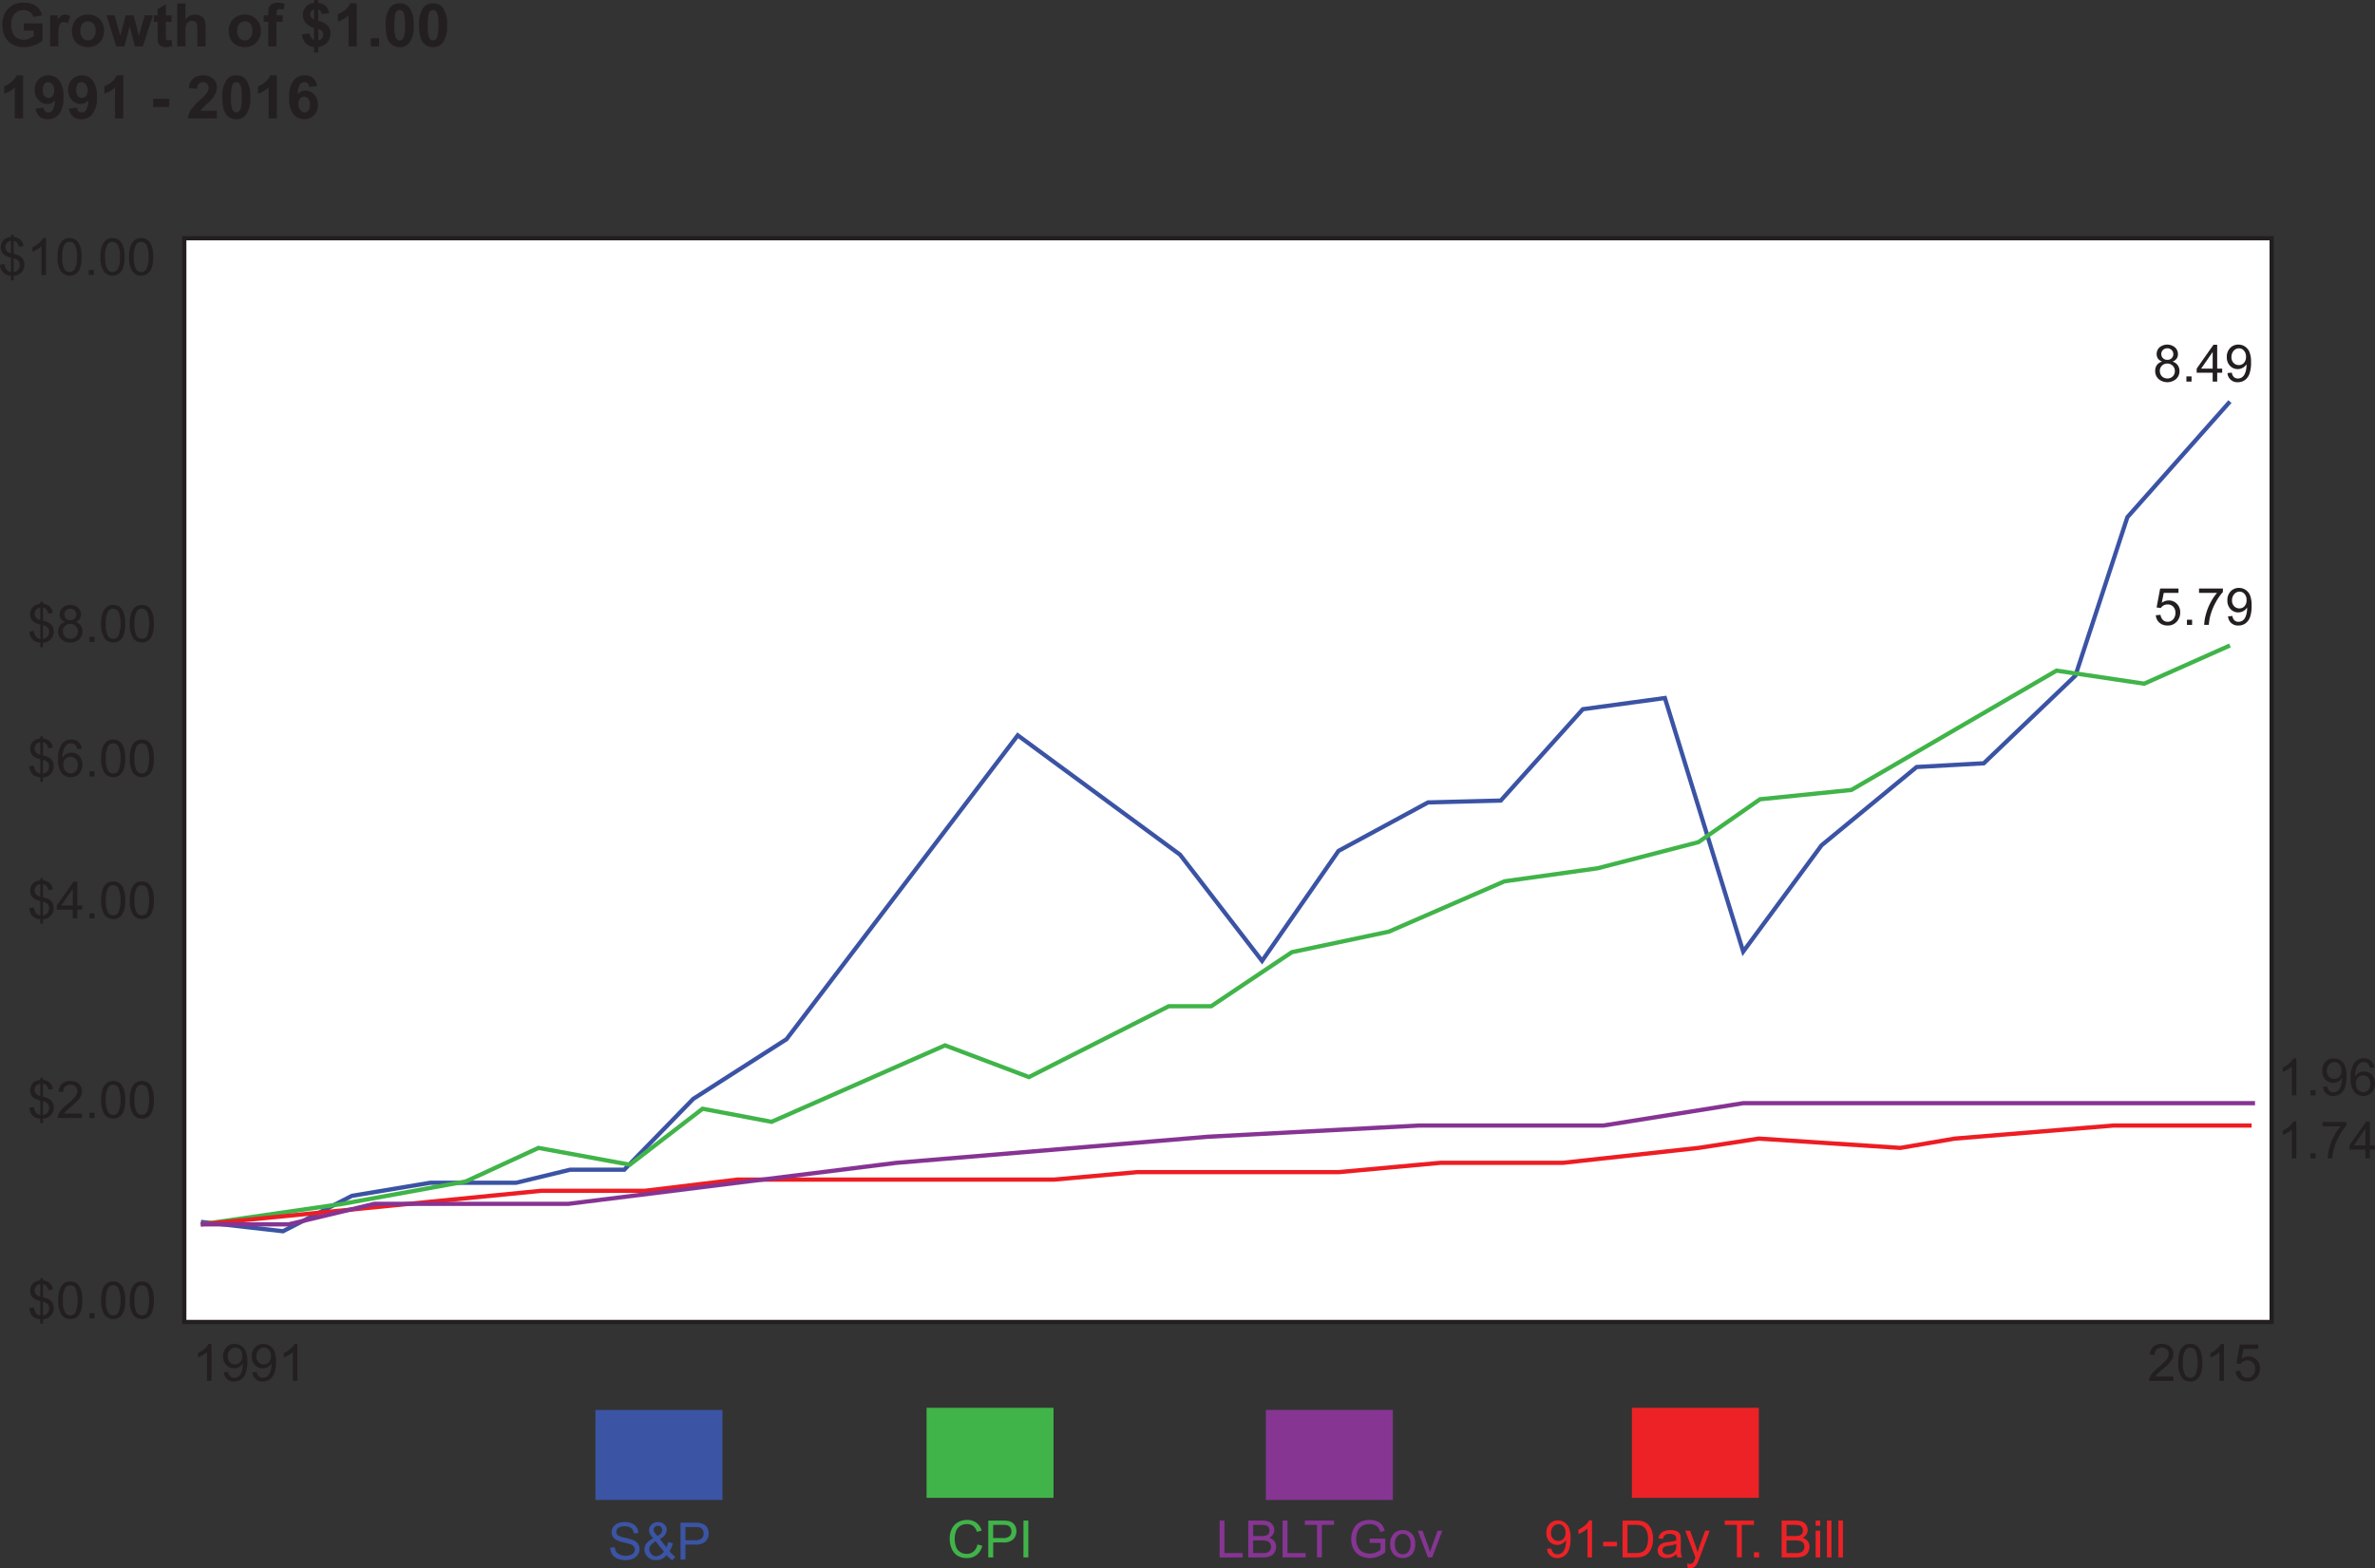 <svg id="Layer_1" data-name="Layer 1" xmlns="http://www.w3.org/2000/svg" viewBox="0 0 559.542 369.578"><rect x="0" y="0" width="559.542" height="369.578" fill="#333333" stroke="none"/><defs><style>.cls-1{fill:#fff;stroke:#231f20;}.cls-1,.cls-2,.cls-3,.cls-4,.cls-5{stroke-miterlimit:10;}.cls-2,.cls-3,.cls-4,.cls-5{fill:none;}.cls-2{stroke:#3b53a4;}.cls-3{stroke:#40b449;}.cls-4{stroke:#ed1d24;}.cls-5{stroke:#863493;}.cls-6{fill:#231f20;}.cls-7{fill:#3b54a4;}.cls-8{fill:#ec2227;}.cls-9{fill:#863593;}.cls-10{fill:#40b449;}</style></defs><title>Expected_Return_Asset_Classes</title><rect class="cls-1" x="43.412" y="56.14" width="491.788" height="255.405"/><polyline class="cls-2" points="47.334 287.962 66.666 290.159 82.923 281.811 101.376 278.735 121.588 278.735 134.329 275.66 147.071 275.66 163.328 258.964 185.297 244.904 239.779 173.286 278.004 201.406 297.336 226.45 315.351 200.527 336.441 189.103 353.576 188.664 372.908 167.135 392.241 164.499 410.694 224.253 429.148 199.209 451.556 180.755 467.373 179.877 488.96 159.226 501.205 121.88 525.371 94.638"/><polyline class="cls-3" points="47.334 288.537 80.726 283.703 109.725 278.431 126.86 270.522 148.389 274.477 165.525 261.295 181.782 264.371 222.643 246.357 242.415 253.826 275.368 237.13 285.35 237.13 304.366 224.388 327.214 219.555 354.455 207.692 376.423 204.616 400.149 198.465 414.649 188.36 436.178 186.163 484.509 158.043 505.159 161.119 525.371 152.112"/><polyline class="cls-4" points="47.334 288.537 127.512 280.628 151.935 280.628 173.695 277.992 197.674 277.992 248.298 277.992 267.837 276.234 299.809 276.234 315.352 276.234 339.331 274.037 368.196 274.037 400.168 270.522 414.378 268.325 447.683 270.522 460.561 268.325 497.863 265.25 530.478 265.25"/><polyline class="cls-5" points="47.334 288.537 67.984 288.537 88.195 283.703 133.89 283.703 211.219 274.037 284.595 267.886 334.244 265.25 377.741 265.25 410.694 259.977 473.085 259.977 531.278 259.977"/><path class="cls-6" d="M57.094,332.957H56.027v-6.793a5.5,5.5,0,0,1-1.01.734,7.1,7.1,0,0,1-1.122.551v-1.03a6.448,6.448,0,0,0,1.563-1.019,4.024,4.024,0,0,0,.948-1.161h0.687v8.718Z" transform="translate(-7.262 -7.537)"/><path class="cls-6" d="M59.983,330.949l1.025-.095a1.777,1.777,0,0,0,.5,1.048,1.363,1.363,0,0,0,.941.326A1.631,1.631,0,0,0,63.309,332a1.842,1.842,0,0,0,.607-0.6,3.519,3.519,0,0,0,.4-1.016,5.359,5.359,0,0,0,.16-1.3q0-.072-0.006-0.214a2.434,2.434,0,0,1-.874.826,2.368,2.368,0,0,1-1.2.317,2.425,2.425,0,0,1-1.824-.782,2.859,2.859,0,0,1-.746-2.061,2.929,2.929,0,0,1,.779-2.126,2.6,2.6,0,0,1,1.952-.806,2.785,2.785,0,0,1,1.548.456,2.848,2.848,0,0,1,1.066,1.3,6.405,6.405,0,0,1,.364,2.443,7.915,7.915,0,0,1-.361,2.65,3.106,3.106,0,0,1-1.075,1.5,2.78,2.78,0,0,1-1.673.516A2.295,2.295,0,0,1,59.983,330.949Zm4.365-3.832a2.089,2.089,0,0,0-.489-1.457,1.532,1.532,0,0,0-1.176-.539,1.625,1.625,0,0,0-1.238.581,2.151,2.151,0,0,0-.527,1.5,1.858,1.858,0,0,0,.5,1.348,1.648,1.648,0,0,0,1.235.519,1.579,1.579,0,0,0,1.217-.519A2.042,2.042,0,0,0,64.349,327.117Z" transform="translate(-7.262 -7.537)"/><path class="cls-6" d="M66.729,330.949l1.025-.095a1.777,1.777,0,0,0,.5,1.048,1.363,1.363,0,0,0,.941.326A1.631,1.631,0,0,0,70.055,332a1.842,1.842,0,0,0,.607-0.6,3.519,3.519,0,0,0,.4-1.016,5.359,5.359,0,0,0,.16-1.3q0-.072-0.006-0.214a2.434,2.434,0,0,1-.874.826,2.368,2.368,0,0,1-1.2.317,2.425,2.425,0,0,1-1.824-.782,2.859,2.859,0,0,1-.746-2.061,2.929,2.929,0,0,1,.779-2.126,2.6,2.6,0,0,1,1.952-.806,2.785,2.785,0,0,1,1.548.456,2.848,2.848,0,0,1,1.066,1.3,6.405,6.405,0,0,1,.364,2.443,7.915,7.915,0,0,1-.361,2.65,3.106,3.106,0,0,1-1.075,1.5,2.78,2.78,0,0,1-1.673.516A2.295,2.295,0,0,1,66.729,330.949Zm4.365-3.832a2.089,2.089,0,0,0-.489-1.457,1.532,1.532,0,0,0-1.176-.539,1.625,1.625,0,0,0-1.238.581,2.151,2.151,0,0,0-.527,1.5,1.858,1.858,0,0,0,.5,1.348,1.648,1.648,0,0,0,1.235.519,1.579,1.579,0,0,0,1.217-.519A2.042,2.042,0,0,0,71.094,327.117Z" transform="translate(-7.262 -7.537)"/><path class="cls-6" d="M77.33,332.957H76.264v-6.793a5.5,5.5,0,0,1-1.01.734,7.1,7.1,0,0,1-1.122.551v-1.03A6.448,6.448,0,0,0,75.7,325.4a4.024,4.024,0,0,0,.948-1.161H77.33v8.718Z" transform="translate(-7.262 -7.537)"/><path class="cls-6" d="M519.311,331.932v1.024h-5.739a1.887,1.887,0,0,1,.124-0.74,3.919,3.919,0,0,1,.7-1.155,11.048,11.048,0,0,1,1.395-1.314,11.749,11.749,0,0,0,1.913-1.839,2.2,2.2,0,0,0,.5-1.282,1.426,1.426,0,0,0-.453-1.069,1.637,1.637,0,0,0-1.182-.436,1.665,1.665,0,0,0-1.232.463,1.748,1.748,0,0,0-.468,1.278l-1.1-.112a2.7,2.7,0,0,1,.847-1.868,2.89,2.89,0,0,1,1.973-.643,2.754,2.754,0,0,1,1.979.692,2.277,2.277,0,0,1,.729,1.718,2.594,2.594,0,0,1-.214,1.024,3.951,3.951,0,0,1-.708,1.061,17.168,17.168,0,0,1-1.643,1.528q-0.959.8-1.232,1.093a3.489,3.489,0,0,0-.45.577h4.259Z" transform="translate(-7.262 -7.537)"/><path class="cls-6" d="M520.454,328.674a7.953,7.953,0,0,1,.317-2.479,3.086,3.086,0,0,1,.941-1.448,2.411,2.411,0,0,1,1.572-.509,2.569,2.569,0,0,1,1.227.281,2.336,2.336,0,0,1,.87.812,4.325,4.325,0,0,1,.539,1.291,8.546,8.546,0,0,1,.2,2.052,7.979,7.979,0,0,1-.313,2.467,3.086,3.086,0,0,1-.938,1.451,2.409,2.409,0,0,1-1.579.513,2.383,2.383,0,0,1-1.972-.9A5.724,5.724,0,0,1,520.454,328.674Zm1.1,0a5.437,5.437,0,0,0,.5,2.846,1.429,1.429,0,0,0,2.47,0,8.348,8.348,0,0,0,0-5.691,1.486,1.486,0,0,0-1.247-.705,1.369,1.369,0,0,0-1.173.622A5.508,5.508,0,0,0,521.55,328.674Z" transform="translate(-7.262 -7.537)"/><path class="cls-6" d="M531.216,332.956H530.15v-6.793a5.535,5.535,0,0,1-1.01.734,7.108,7.108,0,0,1-1.123.551v-1.03a6.42,6.42,0,0,0,1.563-1.019,4.018,4.018,0,0,0,.948-1.161h0.687v8.718Z" transform="translate(-7.262 -7.537)"/><path class="cls-6" d="M533.946,330.682l1.12-.095a2.01,2.01,0,0,0,.577,1.229,1.567,1.567,0,0,0,1.093.411,1.7,1.7,0,0,0,1.3-.58,2.187,2.187,0,0,0,.533-1.54,1.977,1.977,0,0,0-.513-1.439,1.784,1.784,0,0,0-1.341-.527,1.855,1.855,0,0,0-.93.234,1.812,1.812,0,0,0-.652.607l-1-.131,0.841-4.459h4.317v1.019H535.83l-0.468,2.333A2.827,2.827,0,0,1,537,327.2a2.6,2.6,0,0,1,1.919.788,2.755,2.755,0,0,1,.781,2.025,3.161,3.161,0,0,1-.687,2.037,2.752,2.752,0,0,1-2.28,1.055,2.807,2.807,0,0,1-1.934-.664A2.586,2.586,0,0,1,533.946,330.682Z" transform="translate(-7.262 -7.537)"/><path class="cls-6" d="M16.76,319.5v-1.066a3.936,3.936,0,0,1-1.3-.358,2.264,2.264,0,0,1-.865-0.832,2.973,2.973,0,0,1-.424-1.4l1.072-.2a2.706,2.706,0,0,0,.438,1.262,1.555,1.555,0,0,0,1.078.634v-3.394a4.471,4.471,0,0,1-1.344-.509,1.967,1.967,0,0,1-.785-0.788,2.509,2.509,0,0,1,.53-2.985,2.806,2.806,0,0,1,1.6-.58v-0.51h0.628v0.51a2.638,2.638,0,0,1,1.475.545,2.421,2.421,0,0,1,.841,1.593l-1.1.166a1.822,1.822,0,0,0-.394-0.962,1.453,1.453,0,0,0-.82-0.441v3.073a8.506,8.506,0,0,1,1.066.314,2.616,2.616,0,0,1,.812.533,2.143,2.143,0,0,1,.482.746,2.542,2.542,0,0,1,.169.936,2.56,2.56,0,0,1-2.529,2.642V319.5H16.76Zm0-9.334a1.575,1.575,0,0,0-.98.5,1.481,1.481,0,0,0-.054,1.866,2.11,2.11,0,0,0,1.034.586v-2.949Zm0.628,7.367a1.575,1.575,0,0,0,1.027-.539,1.668,1.668,0,0,0,.406-1.143,1.43,1.43,0,0,0-.287-0.933,2.479,2.479,0,0,0-1.146-.631v3.245Z" transform="translate(-7.262 -7.537)"/><path class="cls-6" d="M20.988,313.966a7.94,7.94,0,0,1,.317-2.479,3.082,3.082,0,0,1,.941-1.448,2.412,2.412,0,0,1,1.573-.509,2.567,2.567,0,0,1,1.226.281,2.345,2.345,0,0,1,.871.812,4.363,4.363,0,0,1,.539,1.291,8.567,8.567,0,0,1,.2,2.052,7.977,7.977,0,0,1-.314,2.467,3.087,3.087,0,0,1-.939,1.451,2.641,2.641,0,0,1-3.55-.388A5.721,5.721,0,0,1,20.988,313.966Zm1.1,0a5.439,5.439,0,0,0,.5,2.846,1.429,1.429,0,0,0,2.47,0,8.34,8.34,0,0,0,0-5.691,1.487,1.487,0,0,0-1.247-.705,1.367,1.367,0,0,0-1.173.622A5.508,5.508,0,0,0,22.084,313.966Z" transform="translate(-7.262 -7.537)"/><path class="cls-6" d="M28.332,318.248v-1.214h1.214v1.214H28.332Z" transform="translate(-7.262 -7.537)"/><path class="cls-6" d="M31.1,313.966a7.94,7.94,0,0,1,.317-2.479,3.082,3.082,0,0,1,.941-1.448,2.412,2.412,0,0,1,1.573-.509,2.567,2.567,0,0,1,1.226.281,2.345,2.345,0,0,1,.871.812,4.363,4.363,0,0,1,.539,1.291,8.567,8.567,0,0,1,.2,2.052,7.977,7.977,0,0,1-.314,2.467,3.087,3.087,0,0,1-.939,1.451,2.641,2.641,0,0,1-3.55-.388A5.721,5.721,0,0,1,31.1,313.966Zm1.1,0a5.439,5.439,0,0,0,.5,2.846,1.429,1.429,0,0,0,2.47,0,8.34,8.34,0,0,0,0-5.691,1.487,1.487,0,0,0-1.247-.705,1.367,1.367,0,0,0-1.173.622A5.508,5.508,0,0,0,32.2,313.966Z" transform="translate(-7.262 -7.537)"/><path class="cls-6" d="M37.849,313.966a7.94,7.94,0,0,1,.317-2.479,3.082,3.082,0,0,1,.941-1.448,2.412,2.412,0,0,1,1.573-.509,2.567,2.567,0,0,1,1.226.281,2.345,2.345,0,0,1,.871.812,4.363,4.363,0,0,1,.539,1.291,8.567,8.567,0,0,1,.2,2.052,7.977,7.977,0,0,1-.314,2.467,3.087,3.087,0,0,1-.939,1.451,2.641,2.641,0,0,1-3.55-.388A5.721,5.721,0,0,1,37.849,313.966Zm1.1,0a5.439,5.439,0,0,0,.5,2.846,1.429,1.429,0,0,0,2.47,0,8.34,8.34,0,0,0,0-5.691,1.487,1.487,0,0,0-1.247-.705,1.367,1.367,0,0,0-1.173.622A5.508,5.508,0,0,0,38.945,313.966Z" transform="translate(-7.262 -7.537)"/><path class="cls-6" d="M16.76,272.254v-1.066a3.936,3.936,0,0,1-1.3-.358A2.264,2.264,0,0,1,14.6,270a2.973,2.973,0,0,1-.424-1.4l1.072-.2a2.706,2.706,0,0,0,.438,1.262,1.555,1.555,0,0,0,1.078.634v-3.394a4.471,4.471,0,0,1-1.344-.509,1.967,1.967,0,0,1-.785-0.788,2.509,2.509,0,0,1,.53-2.985,2.806,2.806,0,0,1,1.6-.58v-0.51h0.628v0.51a2.638,2.638,0,0,1,1.475.545,2.421,2.421,0,0,1,.841,1.593l-1.1.166a1.822,1.822,0,0,0-.394-0.962,1.453,1.453,0,0,0-.82-0.441V266a8.506,8.506,0,0,1,1.066.314,2.616,2.616,0,0,1,.812.533,2.143,2.143,0,0,1,.482.746,2.542,2.542,0,0,1,.169.936,2.56,2.56,0,0,1-2.529,2.642v1.078H16.76Zm0-9.334a1.575,1.575,0,0,0-.98.5,1.481,1.481,0,0,0-.054,1.866,2.11,2.11,0,0,0,1.034.586V262.92Zm0.628,7.367a1.575,1.575,0,0,0,1.027-.539,1.668,1.668,0,0,0,.406-1.143,1.43,1.43,0,0,0-.287-0.933,2.479,2.479,0,0,0-1.146-.631v3.245Z" transform="translate(-7.262 -7.537)"/><path class="cls-6" d="M26.591,269.979V271H20.852a1.888,1.888,0,0,1,.125-0.74,3.917,3.917,0,0,1,.7-1.155,10.956,10.956,0,0,1,1.4-1.314,11.8,11.8,0,0,0,1.913-1.839,2.2,2.2,0,0,0,.5-1.282,1.424,1.424,0,0,0-.453-1.069,1.635,1.635,0,0,0-1.182-.436,1.662,1.662,0,0,0-1.231.463,1.746,1.746,0,0,0-.468,1.278l-1.1-.112a2.7,2.7,0,0,1,.847-1.868,2.887,2.887,0,0,1,1.972-.643,2.751,2.751,0,0,1,1.978.692,2.275,2.275,0,0,1,.729,1.718,2.594,2.594,0,0,1-.213,1.024,3.972,3.972,0,0,1-.708,1.061,17.207,17.207,0,0,1-1.644,1.528q-0.959.8-1.232,1.093a3.515,3.515,0,0,0-.45.577h4.258Z" transform="translate(-7.262 -7.537)"/><path class="cls-6" d="M28.332,271V269.79h1.214V271H28.332Z" transform="translate(-7.262 -7.537)"/><path class="cls-6" d="M31.1,266.722a7.94,7.94,0,0,1,.317-2.479,3.082,3.082,0,0,1,.941-1.448,2.412,2.412,0,0,1,1.573-.509,2.567,2.567,0,0,1,1.226.281,2.345,2.345,0,0,1,.871.812,4.363,4.363,0,0,1,.539,1.291,8.567,8.567,0,0,1,.2,2.052,7.977,7.977,0,0,1-.314,2.467,3.087,3.087,0,0,1-.939,1.451,2.641,2.641,0,0,1-3.55-.388A5.721,5.721,0,0,1,31.1,266.722Zm1.1,0a5.439,5.439,0,0,0,.5,2.846,1.429,1.429,0,0,0,2.47,0,8.34,8.34,0,0,0,0-5.691,1.487,1.487,0,0,0-1.247-.705,1.367,1.367,0,0,0-1.173.622A5.508,5.508,0,0,0,32.2,266.722Z" transform="translate(-7.262 -7.537)"/><path class="cls-6" d="M37.849,266.722a7.94,7.94,0,0,1,.317-2.479,3.082,3.082,0,0,1,.941-1.448,2.412,2.412,0,0,1,1.573-.509,2.567,2.567,0,0,1,1.226.281,2.345,2.345,0,0,1,.871.812,4.363,4.363,0,0,1,.539,1.291,8.567,8.567,0,0,1,.2,2.052,7.977,7.977,0,0,1-.314,2.467,3.087,3.087,0,0,1-.939,1.451,2.641,2.641,0,0,1-3.55-.388A5.721,5.721,0,0,1,37.849,266.722Zm1.1,0a5.439,5.439,0,0,0,.5,2.846,1.429,1.429,0,0,0,2.47,0,8.34,8.34,0,0,0,0-5.691,1.487,1.487,0,0,0-1.247-.705,1.367,1.367,0,0,0-1.173.622A5.508,5.508,0,0,0,38.945,266.722Z" transform="translate(-7.262 -7.537)"/><path class="cls-6" d="M16.76,225.236V224.17a3.936,3.936,0,0,1-1.3-.358,2.264,2.264,0,0,1-.865-0.832,2.973,2.973,0,0,1-.424-1.4l1.072-.2a2.706,2.706,0,0,0,.438,1.262,1.555,1.555,0,0,0,1.078.634v-3.394a4.471,4.471,0,0,1-1.344-.509,1.967,1.967,0,0,1-.785-0.788,2.509,2.509,0,0,1,.53-2.985,2.806,2.806,0,0,1,1.6-.58V214.5h0.628v0.51a2.638,2.638,0,0,1,1.475.545,2.421,2.421,0,0,1,.841,1.593l-1.1.166a1.822,1.822,0,0,0-.394-0.962,1.453,1.453,0,0,0-.82-0.441v3.073a8.506,8.506,0,0,1,1.066.314,2.616,2.616,0,0,1,.812.533,2.143,2.143,0,0,1,.482.746,2.542,2.542,0,0,1,.169.936,2.56,2.56,0,0,1-2.529,2.642v1.078H16.76Zm0-9.334a1.575,1.575,0,0,0-.98.5,1.481,1.481,0,0,0-.054,1.866,2.11,2.11,0,0,0,1.034.586V215.9Zm0.628,7.367a1.575,1.575,0,0,0,1.027-.539,1.668,1.668,0,0,0,.406-1.143,1.43,1.43,0,0,0-.287-0.933,2.479,2.479,0,0,0-1.146-.631v3.245Z" transform="translate(-7.262 -7.537)"/><path class="cls-6" d="M24.406,223.986v-2.079H20.639v-0.977L24.6,215.3h0.871v5.627h1.172v0.977H25.472v2.079H24.406Zm0-3.056v-3.915l-2.719,3.915h2.719Z" transform="translate(-7.262 -7.537)"/><path class="cls-6" d="M28.332,223.986v-1.214h1.214v1.214H28.332Z" transform="translate(-7.262 -7.537)"/><path class="cls-6" d="M31.1,219.7a7.94,7.94,0,0,1,.317-2.479,3.082,3.082,0,0,1,.941-1.448,2.412,2.412,0,0,1,1.573-.509,2.567,2.567,0,0,1,1.226.281,2.345,2.345,0,0,1,.871.812,4.363,4.363,0,0,1,.539,1.291,8.567,8.567,0,0,1,.2,2.052,7.977,7.977,0,0,1-.314,2.467,3.087,3.087,0,0,1-.939,1.451,2.641,2.641,0,0,1-3.55-.388A5.721,5.721,0,0,1,31.1,219.7Zm1.1,0a5.439,5.439,0,0,0,.5,2.846,1.429,1.429,0,0,0,2.47,0,8.34,8.34,0,0,0,0-5.691,1.487,1.487,0,0,0-1.247-.705,1.367,1.367,0,0,0-1.173.622A5.508,5.508,0,0,0,32.2,219.7Z" transform="translate(-7.262 -7.537)"/><path class="cls-6" d="M37.849,219.7a7.94,7.94,0,0,1,.317-2.479,3.082,3.082,0,0,1,.941-1.448,2.412,2.412,0,0,1,1.573-.509,2.567,2.567,0,0,1,1.226.281,2.345,2.345,0,0,1,.871.812,4.363,4.363,0,0,1,.539,1.291,8.567,8.567,0,0,1,.2,2.052,7.977,7.977,0,0,1-.314,2.467,3.087,3.087,0,0,1-.939,1.451,2.641,2.641,0,0,1-3.55-.388A5.721,5.721,0,0,1,37.849,219.7Zm1.1,0a5.439,5.439,0,0,0,.5,2.846,1.429,1.429,0,0,0,2.47,0,8.34,8.34,0,0,0,0-5.691,1.487,1.487,0,0,0-1.247-.705,1.367,1.367,0,0,0-1.173.622A5.508,5.508,0,0,0,38.945,219.7Z" transform="translate(-7.262 -7.537)"/><path class="cls-6" d="M16.76,191.8v-1.066a3.936,3.936,0,0,1-1.3-.358,2.264,2.264,0,0,1-.865-0.832,2.973,2.973,0,0,1-.424-1.4l1.072-.2a2.706,2.706,0,0,0,.438,1.262,1.555,1.555,0,0,0,1.078.634v-3.394a4.471,4.471,0,0,1-1.344-.509,1.967,1.967,0,0,1-.785-0.788,2.509,2.509,0,0,1,.53-2.985,2.806,2.806,0,0,1,1.6-.58v-0.51h0.628v0.51a2.638,2.638,0,0,1,1.475.545,2.421,2.421,0,0,1,.841,1.593l-1.1.166a1.822,1.822,0,0,0-.394-0.962,1.453,1.453,0,0,0-.82-0.441v3.073a8.506,8.506,0,0,1,1.066.314,2.616,2.616,0,0,1,.812.533,2.143,2.143,0,0,1,.482.746,2.542,2.542,0,0,1,.169.936,2.56,2.56,0,0,1-2.529,2.642V191.8H16.76Zm0-9.334a1.575,1.575,0,0,0-.98.5,1.481,1.481,0,0,0-.054,1.866,2.11,2.11,0,0,0,1.034.586v-2.949Zm0.628,7.367a1.575,1.575,0,0,0,1.027-.539,1.668,1.668,0,0,0,.406-1.143,1.43,1.43,0,0,0-.287-0.933,2.479,2.479,0,0,0-1.146-.631v3.245Z" transform="translate(-7.262 -7.537)"/><path class="cls-6" d="M26.52,183.989l-1.06.083a2.009,2.009,0,0,0-.4-0.912,1.412,1.412,0,0,0-1.066-.456,1.46,1.46,0,0,0-.895.285,2.424,2.424,0,0,0-.793,1.071,5.593,5.593,0,0,0-.3,2.008,2.469,2.469,0,0,1,.942-0.87,2.532,2.532,0,0,1,1.167-.284,2.416,2.416,0,0,1,1.815.784,2.817,2.817,0,0,1,.749,2.028,3.34,3.34,0,0,1-.353,1.52,2.57,2.57,0,0,1-.968,1.075,2.65,2.65,0,0,1-1.4.373,2.732,2.732,0,0,1-2.174-.98,4.949,4.949,0,0,1-.841-3.23,5.791,5.791,0,0,1,.93-3.66,2.672,2.672,0,0,1,2.186-1A2.325,2.325,0,0,1,26.52,183.989Zm-4.353,3.743a2.472,2.472,0,0,0,.234,1.055,1.745,1.745,0,0,0,.654.767,1.636,1.636,0,0,0,.882.264,1.5,1.5,0,0,0,1.161-.545,2.144,2.144,0,0,0,.485-1.48,2.008,2.008,0,0,0-.479-1.419,1.579,1.579,0,0,0-1.208-.518,1.646,1.646,0,0,0-1.226.518A1.868,1.868,0,0,0,22.167,187.732Z" transform="translate(-7.262 -7.537)"/><path class="cls-6" d="M28.332,190.546v-1.214h1.214v1.214H28.332Z" transform="translate(-7.262 -7.537)"/><path class="cls-6" d="M31.1,186.264a7.94,7.94,0,0,1,.317-2.479,3.082,3.082,0,0,1,.941-1.448,2.412,2.412,0,0,1,1.573-.509,2.567,2.567,0,0,1,1.226.281,2.345,2.345,0,0,1,.871.812,4.363,4.363,0,0,1,.539,1.291,8.567,8.567,0,0,1,.2,2.052,7.977,7.977,0,0,1-.314,2.467,3.087,3.087,0,0,1-.939,1.451,2.641,2.641,0,0,1-3.55-.388A5.721,5.721,0,0,1,31.1,186.264Zm1.1,0a5.439,5.439,0,0,0,.5,2.846,1.429,1.429,0,0,0,2.47,0,8.34,8.34,0,0,0,0-5.691,1.487,1.487,0,0,0-1.247-.705,1.367,1.367,0,0,0-1.173.622A5.508,5.508,0,0,0,32.2,186.264Z" transform="translate(-7.262 -7.537)"/><path class="cls-6" d="M37.849,186.264a7.94,7.94,0,0,1,.317-2.479,3.082,3.082,0,0,1,.941-1.448,2.412,2.412,0,0,1,1.573-.509,2.567,2.567,0,0,1,1.226.281,2.345,2.345,0,0,1,.871.812,4.363,4.363,0,0,1,.539,1.291,8.567,8.567,0,0,1,.2,2.052,7.977,7.977,0,0,1-.314,2.467,3.087,3.087,0,0,1-.939,1.451,2.641,2.641,0,0,1-3.55-.388A5.721,5.721,0,0,1,37.849,186.264Zm1.1,0a5.439,5.439,0,0,0,.5,2.846,1.429,1.429,0,0,0,2.47,0,8.34,8.34,0,0,0,0-5.691,1.487,1.487,0,0,0-1.247-.705,1.367,1.367,0,0,0-1.173.622A5.508,5.508,0,0,0,38.945,186.264Z" transform="translate(-7.262 -7.537)"/><path class="cls-6" d="M16.76,160.065V159a3.936,3.936,0,0,1-1.3-.358,2.264,2.264,0,0,1-.865-0.832,2.973,2.973,0,0,1-.424-1.4l1.072-.2a2.706,2.706,0,0,0,.438,1.262,1.555,1.555,0,0,0,1.078.634v-3.394a4.471,4.471,0,0,1-1.344-.509,1.967,1.967,0,0,1-.785-0.788,2.509,2.509,0,0,1,.53-2.985,2.806,2.806,0,0,1,1.6-.58v-0.51h0.628v0.51a2.638,2.638,0,0,1,1.475.545,2.421,2.421,0,0,1,.841,1.593l-1.1.166a1.822,1.822,0,0,0-.394-0.962,1.453,1.453,0,0,0-.82-0.441v3.073a8.506,8.506,0,0,1,1.066.314,2.616,2.616,0,0,1,.812.533,2.143,2.143,0,0,1,.482.746,2.542,2.542,0,0,1,.169.936,2.56,2.56,0,0,1-2.529,2.642v1.078H16.76Zm0-9.334a1.575,1.575,0,0,0-.98.5,1.481,1.481,0,0,0-.054,1.866,2.11,2.11,0,0,0,1.034.586v-2.949Zm0.628,7.367a1.575,1.575,0,0,0,1.027-.539,1.668,1.668,0,0,0,.406-1.143,1.43,1.43,0,0,0-.287-0.933,2.479,2.479,0,0,0-1.146-.631V158.1Z" transform="translate(-7.262 -7.537)"/><path class="cls-6" d="M22.629,154.107a2.011,2.011,0,0,1-.983-0.693,1.814,1.814,0,0,1-.32-1.078,2.107,2.107,0,0,1,.681-1.593,2.525,2.525,0,0,1,1.813-.646,2.542,2.542,0,0,1,1.83.66,2.139,2.139,0,0,1,.693,1.608,1.772,1.772,0,0,1-.317,1.051,2,2,0,0,1-.962.69,2.337,2.337,0,0,1,1.217.841,2.309,2.309,0,0,1,.417,1.386,2.492,2.492,0,0,1-.788,1.871,2.861,2.861,0,0,1-2.073.759,2.855,2.855,0,0,1-2.073-.762,2.528,2.528,0,0,1-.788-1.9,2.3,2.3,0,0,1,.429-1.419A2.147,2.147,0,0,1,22.629,154.107Zm-0.557,2.2a1.927,1.927,0,0,0,.216.882,1.522,1.522,0,0,0,.643.66,1.877,1.877,0,0,0,.918.234,1.722,1.722,0,0,0,1.262-.491,1.684,1.684,0,0,0,.5-1.25,1.712,1.712,0,0,0-.512-1.273,1.758,1.758,0,0,0-1.282-.5A1.694,1.694,0,0,0,22.072,156.311Zm0.343-4.01a1.353,1.353,0,0,0,.4,1.007,1.4,1.4,0,0,0,1.03.391,1.377,1.377,0,0,0,1.01-.388,1.282,1.282,0,0,0,.394-0.95,1.329,1.329,0,0,0-.406-0.986,1.381,1.381,0,0,0-1.01-.4,1.4,1.4,0,0,0-1.013.392A1.258,1.258,0,0,0,22.415,152.3Z" transform="translate(-7.262 -7.537)"/><path class="cls-6" d="M28.332,158.815V157.6h1.214v1.214H28.332Z" transform="translate(-7.262 -7.537)"/><path class="cls-6" d="M31.1,154.533a7.94,7.94,0,0,1,.317-2.479,3.082,3.082,0,0,1,.941-1.448,2.412,2.412,0,0,1,1.573-.509,2.567,2.567,0,0,1,1.226.281,2.345,2.345,0,0,1,.871.812,4.363,4.363,0,0,1,.539,1.291,8.567,8.567,0,0,1,.2,2.052A7.977,7.977,0,0,1,36.452,157a3.087,3.087,0,0,1-.939,1.451,2.641,2.641,0,0,1-3.55-.388A5.721,5.721,0,0,1,31.1,154.533Zm1.1,0a5.439,5.439,0,0,0,.5,2.846,1.429,1.429,0,0,0,2.47,0,8.34,8.34,0,0,0,0-5.691,1.487,1.487,0,0,0-1.247-.705,1.367,1.367,0,0,0-1.173.622A5.508,5.508,0,0,0,32.2,154.533Z" transform="translate(-7.262 -7.537)"/><path class="cls-6" d="M37.849,154.533a7.94,7.94,0,0,1,.317-2.479,3.082,3.082,0,0,1,.941-1.448,2.412,2.412,0,0,1,1.573-.509,2.567,2.567,0,0,1,1.226.281,2.345,2.345,0,0,1,.871.812,4.363,4.363,0,0,1,.539,1.291,8.567,8.567,0,0,1,.2,2.052A7.977,7.977,0,0,1,43.2,157a3.087,3.087,0,0,1-.939,1.451,2.641,2.641,0,0,1-3.55-.388A5.721,5.721,0,0,1,37.849,154.533Zm1.1,0a5.439,5.439,0,0,0,.5,2.846,1.429,1.429,0,0,0,2.47,0,8.34,8.34,0,0,0,0-5.691,1.487,1.487,0,0,0-1.247-.705,1.367,1.367,0,0,0-1.173.622A5.508,5.508,0,0,0,38.945,154.533Z" transform="translate(-7.262 -7.537)"/><path class="cls-6" d="M9.85,73.611V72.545a3.936,3.936,0,0,1-1.3-.358,2.264,2.264,0,0,1-.865-0.832,2.973,2.973,0,0,1-.424-1.4l1.072-.2a2.709,2.709,0,0,0,.438,1.262,1.556,1.556,0,0,0,1.078.633V68.251a4.447,4.447,0,0,1-1.344-.509,1.969,1.969,0,0,1-.785-0.788,2.509,2.509,0,0,1,.53-2.985,2.8,2.8,0,0,1,1.6-.581V62.879h0.628v0.509a2.63,2.63,0,0,1,1.475.545,2.423,2.423,0,0,1,.841,1.593l-1.1.166A1.824,1.824,0,0,0,11.3,64.73a1.455,1.455,0,0,0-.82-0.441v3.074a8.446,8.446,0,0,1,1.066.314,2.641,2.641,0,0,1,.812.533,2.145,2.145,0,0,1,.482.747,2.544,2.544,0,0,1,.169.936,2.56,2.56,0,0,1-2.529,2.642v1.078H9.85Zm0-9.333a1.58,1.58,0,0,0-.98.5,1.481,1.481,0,0,0-.054,1.866,2.1,2.1,0,0,0,1.034.586V64.277Zm0.628,7.367a1.581,1.581,0,0,0,1.027-.539,1.67,1.67,0,0,0,.406-1.143,1.432,1.432,0,0,0-.287-0.933,2.487,2.487,0,0,0-1.146-.631v3.246Z" transform="translate(-7.262 -7.537)"/><path class="cls-6" d="M18.094,72.361H17.028V65.568a5.524,5.524,0,0,1-1.01.734,7.189,7.189,0,0,1-1.122.551V65.823A6.434,6.434,0,0,0,16.459,64.8a4.016,4.016,0,0,0,.948-1.161h0.687v8.718Z" transform="translate(-7.262 -7.537)"/><path class="cls-6" d="M20.824,68.08a7.942,7.942,0,0,1,.317-2.479,3.08,3.08,0,0,1,.941-1.448,2.406,2.406,0,0,1,1.573-.509,2.567,2.567,0,0,1,1.226.281,2.345,2.345,0,0,1,.871.812,4.363,4.363,0,0,1,.539,1.291,8.572,8.572,0,0,1,.2,2.052,7.972,7.972,0,0,1-.314,2.466A3.085,3.085,0,0,1,25.233,72a2.643,2.643,0,0,1-3.55-.388A5.721,5.721,0,0,1,20.824,68.08Zm1.1,0a5.441,5.441,0,0,0,.5,2.846,1.43,1.43,0,0,0,2.47,0,5.448,5.448,0,0,0,.5-2.843,5.445,5.445,0,0,0-.5-2.849,1.486,1.486,0,0,0-1.247-.7,1.365,1.365,0,0,0-1.173.622A5.506,5.506,0,0,0,21.92,68.08Z" transform="translate(-7.262 -7.537)"/><path class="cls-6" d="M28.168,72.361V71.147h1.214v1.214H28.168Z" transform="translate(-7.262 -7.537)"/><path class="cls-6" d="M30.94,68.08a7.942,7.942,0,0,1,.317-2.479,3.08,3.08,0,0,1,.941-1.448,2.406,2.406,0,0,1,1.573-.509A2.567,2.567,0,0,1,35,63.925a2.345,2.345,0,0,1,.871.812,4.363,4.363,0,0,1,.539,1.291,8.572,8.572,0,0,1,.2,2.052,7.972,7.972,0,0,1-.314,2.466A3.085,3.085,0,0,1,35.349,72a2.643,2.643,0,0,1-3.55-.388A5.721,5.721,0,0,1,30.94,68.08Zm1.1,0a5.441,5.441,0,0,0,.5,2.846,1.43,1.43,0,0,0,2.47,0,5.448,5.448,0,0,0,.5-2.843,5.445,5.445,0,0,0-.5-2.849,1.486,1.486,0,0,0-1.247-.7,1.365,1.365,0,0,0-1.173.622A5.506,5.506,0,0,0,32.036,68.08Z" transform="translate(-7.262 -7.537)"/><path class="cls-6" d="M37.685,68.08A7.942,7.942,0,0,1,38,65.6a3.08,3.08,0,0,1,.941-1.448,2.406,2.406,0,0,1,1.573-.509,2.567,2.567,0,0,1,1.226.281,2.345,2.345,0,0,1,.871.812,4.363,4.363,0,0,1,.539,1.291,8.572,8.572,0,0,1,.2,2.052,7.972,7.972,0,0,1-.314,2.466A3.085,3.085,0,0,1,42.095,72a2.643,2.643,0,0,1-3.55-.388A5.721,5.721,0,0,1,37.685,68.08Zm1.1,0a5.441,5.441,0,0,0,.5,2.846,1.43,1.43,0,0,0,2.47,0,5.448,5.448,0,0,0,.5-2.843,5.445,5.445,0,0,0-.5-2.849,1.486,1.486,0,0,0-1.247-.7,1.365,1.365,0,0,0-1.173.622A5.506,5.506,0,0,0,38.781,68.08Z" transform="translate(-7.262 -7.537)"/><path class="cls-6" d="M548.27,280.521H547.2v-6.793a5.535,5.535,0,0,1-1.01.734,7.108,7.108,0,0,1-1.123.551v-1.03a6.42,6.42,0,0,0,1.563-1.019,4.018,4.018,0,0,0,.948-1.161h0.687v8.718Z" transform="translate(-7.262 -7.537)"/><path class="cls-6" d="M551.6,280.521v-1.214h1.214v1.214H551.6Z" transform="translate(-7.262 -7.537)"/><path class="cls-6" d="M554.442,272.976V271.95h5.621v0.83a11.849,11.849,0,0,0-1.644,2.345,14.283,14.283,0,0,0-1.259,3.009,11.229,11.229,0,0,0-.409,2.387h-1.095a10.626,10.626,0,0,1,.4-2.476,13.019,13.019,0,0,1,1.1-2.8,11.976,11.976,0,0,1,1.531-2.271h-4.253Z" transform="translate(-7.262 -7.537)"/><path class="cls-6" d="M564.535,280.521v-2.079h-3.767v-0.977l3.962-5.627h0.87v5.627h1.173v0.977H565.6v2.079h-1.065Zm0-3.056V273.55l-2.719,3.915h2.719Z" transform="translate(-7.262 -7.537)"/><path class="cls-6" d="M548.27,265.67H547.2v-6.793a5.535,5.535,0,0,1-1.01.734,7.108,7.108,0,0,1-1.123.551v-1.03a6.42,6.42,0,0,0,1.563-1.019,4.018,4.018,0,0,0,.948-1.161h0.687v8.718Z" transform="translate(-7.262 -7.537)"/><path class="cls-6" d="M551.6,265.67v-1.214h1.214v1.214H551.6Z" transform="translate(-7.262 -7.537)"/><path class="cls-6" d="M554.531,263.662l1.024-.095a1.777,1.777,0,0,0,.5,1.048,1.362,1.362,0,0,0,.941.326,1.633,1.633,0,0,0,.862-0.225,1.849,1.849,0,0,0,.606-0.6,3.547,3.547,0,0,0,.4-1.016,5.358,5.358,0,0,0,.159-1.3q0-.072-0.006-0.214a2.433,2.433,0,0,1-.873.826,2.369,2.369,0,0,1-1.2.317,2.424,2.424,0,0,1-1.824-.782,2.857,2.857,0,0,1-.747-2.061,2.927,2.927,0,0,1,.779-2.126,2.6,2.6,0,0,1,1.951-.806,2.787,2.787,0,0,1,1.549.456,2.851,2.851,0,0,1,1.066,1.3,6.415,6.415,0,0,1,.364,2.443,7.927,7.927,0,0,1-.361,2.65,3.109,3.109,0,0,1-1.075,1.5,2.78,2.78,0,0,1-1.673.516A2.3,2.3,0,0,1,554.531,263.662Zm4.365-3.832a2.091,2.091,0,0,0-.488-1.457,1.533,1.533,0,0,0-1.176-.539,1.626,1.626,0,0,0-1.238.581,2.149,2.149,0,0,0-.527,1.5,1.858,1.858,0,0,0,.5,1.348,1.648,1.648,0,0,0,1.234.519,1.581,1.581,0,0,0,1.218-.519A2.044,2.044,0,0,0,558.9,259.83Z" transform="translate(-7.262 -7.537)"/><path class="cls-6" d="M566.649,259.113l-1.061.083a2.009,2.009,0,0,0-.4-0.912,1.412,1.412,0,0,0-1.066-.456,1.457,1.457,0,0,0-.894.285,2.421,2.421,0,0,0-.794,1.071,5.605,5.605,0,0,0-.3,2.008,2.465,2.465,0,0,1,.941-0.87,2.532,2.532,0,0,1,1.167-.284,2.414,2.414,0,0,1,1.814.784,2.815,2.815,0,0,1,.75,2.028,3.346,3.346,0,0,1-.353,1.52,2.571,2.571,0,0,1-.969,1.075,2.648,2.648,0,0,1-1.4.373,2.732,2.732,0,0,1-2.174-.98,4.949,4.949,0,0,1-.841-3.23,5.788,5.788,0,0,1,.93-3.66,2.672,2.672,0,0,1,2.186-1A2.326,2.326,0,0,1,566.649,259.113Zm-4.354,3.743a2.472,2.472,0,0,0,.234,1.055,1.748,1.748,0,0,0,.654.767,1.635,1.635,0,0,0,.883.264,1.5,1.5,0,0,0,1.16-.545,2.142,2.142,0,0,0,.486-1.48,2.006,2.006,0,0,0-.48-1.419,1.576,1.576,0,0,0-1.208-.518,1.645,1.645,0,0,0-1.226.518A1.868,1.868,0,0,0,562.3,262.856Z" transform="translate(-7.262 -7.537)"/><path class="cls-6" d="M515.16,152.525l1.12-.095a2.01,2.01,0,0,0,.577,1.229,1.567,1.567,0,0,0,1.093.411,1.7,1.7,0,0,0,1.3-.58,2.187,2.187,0,0,0,.533-1.54,1.977,1.977,0,0,0-.513-1.439,1.784,1.784,0,0,0-1.341-.527,1.855,1.855,0,0,0-.93.234,1.812,1.812,0,0,0-.652.607l-1-.131,0.841-4.459h4.317v1.019h-3.465l-0.468,2.333a2.827,2.827,0,0,1,1.641-.545,2.6,2.6,0,0,1,1.919.788,2.755,2.755,0,0,1,.781,2.025,3.161,3.161,0,0,1-.687,2.037,2.752,2.752,0,0,1-2.28,1.055,2.807,2.807,0,0,1-1.934-.664A2.586,2.586,0,0,1,515.16,152.525Z" transform="translate(-7.262 -7.537)"/><path class="cls-6" d="M522.5,154.8v-1.214h1.214V154.8H522.5Z" transform="translate(-7.262 -7.537)"/><path class="cls-6" d="M525.348,147.255v-1.025h5.621v0.83a11.849,11.849,0,0,0-1.644,2.345,14.283,14.283,0,0,0-1.259,3.009,11.229,11.229,0,0,0-.409,2.387h-1.095a10.626,10.626,0,0,1,.4-2.476,13.019,13.019,0,0,1,1.1-2.8,11.976,11.976,0,0,1,1.531-2.271h-4.253Z" transform="translate(-7.262 -7.537)"/><path class="cls-6" d="M532.182,152.792l1.024-.095a1.777,1.777,0,0,0,.5,1.048,1.362,1.362,0,0,0,.941.326,1.633,1.633,0,0,0,.862-0.225,1.849,1.849,0,0,0,.606-0.6,3.547,3.547,0,0,0,.4-1.016,5.358,5.358,0,0,0,.159-1.3q0-.072-0.006-0.214a2.433,2.433,0,0,1-.873.826,2.369,2.369,0,0,1-1.2.317,2.424,2.424,0,0,1-1.824-.782,2.857,2.857,0,0,1-.747-2.061,2.927,2.927,0,0,1,.779-2.126,2.6,2.6,0,0,1,1.951-.806,2.787,2.787,0,0,1,1.549.456,2.851,2.851,0,0,1,1.066,1.3,6.415,6.415,0,0,1,.364,2.443,7.927,7.927,0,0,1-.361,2.65,3.109,3.109,0,0,1-1.075,1.5,2.78,2.78,0,0,1-1.673.516A2.3,2.3,0,0,1,532.182,152.792Zm4.365-3.832a2.091,2.091,0,0,0-.488-1.457,1.533,1.533,0,0,0-1.176-.539,1.626,1.626,0,0,0-1.238.581,2.149,2.149,0,0,0-.527,1.5,1.858,1.858,0,0,0,.5,1.348,1.648,1.648,0,0,0,1.234.519,1.581,1.581,0,0,0,1.218-.519A2.044,2.044,0,0,0,536.548,148.96Z" transform="translate(-7.262 -7.537)"/><path class="cls-6" d="M516.666,92.753a2.01,2.01,0,0,1-.982-0.693,1.807,1.807,0,0,1-.32-1.078,2.108,2.108,0,0,1,.682-1.593,2.866,2.866,0,0,1,3.642.015,2.139,2.139,0,0,1,.693,1.608,1.766,1.766,0,0,1-.317,1.051,2,2,0,0,1-.962.69,2.334,2.334,0,0,1,1.217.841,2.309,2.309,0,0,1,.418,1.386,2.492,2.492,0,0,1-.788,1.871,3.206,3.206,0,0,1-4.146,0,2.529,2.529,0,0,1-.788-1.9,2.3,2.3,0,0,1,.43-1.419A2.149,2.149,0,0,1,516.666,92.753Zm-0.557,2.2a1.922,1.922,0,0,0,.217.882,1.519,1.519,0,0,0,.643.66,1.874,1.874,0,0,0,.918.234,1.72,1.72,0,0,0,1.261-.491,1.682,1.682,0,0,0,.5-1.25,1.711,1.711,0,0,0-.513-1.273,1.756,1.756,0,0,0-1.282-.5A1.7,1.7,0,0,0,516.109,94.956Zm0.344-4.01a1.352,1.352,0,0,0,.4,1.007,1.406,1.406,0,0,0,1.031.391,1.378,1.378,0,0,0,1.01-.388,1.282,1.282,0,0,0,.394-0.95,1.333,1.333,0,0,0-.405-0.986,1.382,1.382,0,0,0-1.01-.4,1.4,1.4,0,0,0-1.014.392A1.257,1.257,0,0,0,516.453,90.946Z" transform="translate(-7.262 -7.537)"/><path class="cls-6" d="M522.37,97.461V96.247h1.214v1.214H522.37Z" transform="translate(-7.262 -7.537)"/><path class="cls-6" d="M528.559,97.461V95.382h-3.767V94.405l3.962-5.627h0.87v5.627H530.8v0.977h-1.173v2.079h-1.065Zm0-3.056V90.49l-2.719,3.915h2.719Z" transform="translate(-7.262 -7.537)"/><path class="cls-6" d="M532.048,95.453l1.024-.095a1.777,1.777,0,0,0,.5,1.048,1.362,1.362,0,0,0,.941.326,1.633,1.633,0,0,0,.862-0.225,1.849,1.849,0,0,0,.606-0.6,3.547,3.547,0,0,0,.4-1.016,5.358,5.358,0,0,0,.159-1.3q0-.072-0.006-0.214a2.433,2.433,0,0,1-.873.826,2.369,2.369,0,0,1-1.2.317,2.424,2.424,0,0,1-1.824-.782,2.857,2.857,0,0,1-.747-2.061,2.927,2.927,0,0,1,.779-2.126,2.6,2.6,0,0,1,1.951-.806,2.787,2.787,0,0,1,1.549.456,2.851,2.851,0,0,1,1.066,1.3,6.415,6.415,0,0,1,.364,2.443,7.927,7.927,0,0,1-.361,2.65,3.109,3.109,0,0,1-1.075,1.5,2.78,2.78,0,0,1-1.673.516A2.3,2.3,0,0,1,532.048,95.453Zm4.365-3.832a2.091,2.091,0,0,0-.488-1.457,1.533,1.533,0,0,0-1.176-.539,1.626,1.626,0,0,0-1.238.581,2.149,2.149,0,0,0-.527,1.5,1.858,1.858,0,0,0,.5,1.348,1.648,1.648,0,0,0,1.234.519,1.581,1.581,0,0,0,1.218-.519A2.044,2.044,0,0,0,536.413,91.621Z" transform="translate(-7.262 -7.537)"/><rect class="cls-7" x="140.283" y="332.273" width="29.915" height="21.213"/><rect class="cls-8" x="384.464" y="331.77" width="29.915" height="21.213"/><rect class="cls-9" x="298.236" y="332.273" width="29.915" height="21.213"/><rect class="cls-10" x="218.295" y="331.77" width="29.915" height="21.213"/><path class="cls-7" d="M151.022,372.275l1.084-.095a2.393,2.393,0,0,0,.358,1.068,1.959,1.959,0,0,0,.874.676,3.325,3.325,0,0,0,1.333.257,3.181,3.181,0,0,0,1.161-.2,1.6,1.6,0,0,0,.749-0.536,1.241,1.241,0,0,0,.246-0.743,1.131,1.131,0,0,0-.237-0.714,1.75,1.75,0,0,0-.782-0.512,15.214,15.214,0,0,0-1.545-.424,7.881,7.881,0,0,1-1.676-.542,2.348,2.348,0,0,1-.927-0.808,1.982,1.982,0,0,1-.305-1.081,2.212,2.212,0,0,1,.373-1.229,2.312,2.312,0,0,1,1.09-.867,4.136,4.136,0,0,1,1.593-.3,4.357,4.357,0,0,1,1.7.311,2.457,2.457,0,0,1,1.134.915,2.627,2.627,0,0,1,.426,1.368l-1.1.083a1.779,1.779,0,0,0-.6-1.244,2.341,2.341,0,0,0-1.513-.42,2.427,2.427,0,0,0-1.519.382,1.146,1.146,0,0,0-.477.921,0.987,0.987,0,0,0,.338.77,4.567,4.567,0,0,0,1.732.619,11.392,11.392,0,0,1,1.921.554,2.636,2.636,0,0,1,1.12.886,2.157,2.157,0,0,1,.361,1.234,2.359,2.359,0,0,1-.4,1.306,2.614,2.614,0,0,1-1.14.954,3.979,3.979,0,0,1-1.673.341,5,5,0,0,1-1.975-.344,2.77,2.77,0,0,1-1.25-1.033A2.932,2.932,0,0,1,151.022,372.275Z" transform="translate(-7.262 -7.537)"/><path class="cls-7" d="M164.33,374.04a3.638,3.638,0,0,1-1.149.879,3.1,3.1,0,0,1-1.345.294,2.659,2.659,0,0,1-2.114-.9,2.45,2.45,0,0,1-.634-1.641,2.27,2.27,0,0,1,.519-1.454,4.312,4.312,0,0,1,1.549-1.14,5.207,5.207,0,0,1-.782-1.1,1.927,1.927,0,0,1-.2-0.812,1.809,1.809,0,0,1,.613-1.359,2.161,2.161,0,0,1,1.542-.577,2.009,2.009,0,0,1,1.454.545,1.752,1.752,0,0,1,.565,1.309,2.513,2.513,0,0,1-1.64,2.114l1.558,1.984a4.974,4.974,0,0,0,.415-1.209l1.107,0.237a6.039,6.039,0,0,1-.77,1.871,6.182,6.182,0,0,0,1.356,1.333l-0.717.847A6.189,6.189,0,0,1,164.33,374.04Zm-0.669-.841-1.954-2.423a3.733,3.733,0,0,0-1.167.957,1.542,1.542,0,0,0-.3.873,1.856,1.856,0,0,0,.421,1.1,1.393,1.393,0,0,0,1.19.568,1.966,1.966,0,0,0,.992-0.3A2.406,2.406,0,0,0,163.661,373.2Zm-1.5-3.685a2.835,2.835,0,0,0,.9-0.716,1.209,1.209,0,0,0,.2-0.682,0.983,0.983,0,0,0-.282-0.726,0.952,0.952,0,0,0-.7-0.281,0.993,0.993,0,0,0-.72.278,0.913,0.913,0,0,0-.287.682,1,1,0,0,0,.1.423,2.2,2.2,0,0,0,.311.471Z" transform="translate(-7.262 -7.537)"/><path class="cls-7" d="M167.594,375.064v-8.683h3.275a7.975,7.975,0,0,1,1.321.083,2.608,2.608,0,0,1,1.072.406,2.128,2.128,0,0,1,.7.838,2.825,2.825,0,0,1-.441,3.059,3.38,3.38,0,0,1-2.547.767h-2.227v3.53h-1.149Zm1.149-4.555h2.245a2.38,2.38,0,0,0,1.581-.414,1.477,1.477,0,0,0,.468-1.167,1.569,1.569,0,0,0-.275-0.933,1.287,1.287,0,0,0-.726-0.513,4.94,4.94,0,0,0-1.072-.077h-2.221v3.1Z" transform="translate(-7.262 -7.537)"/><path class="cls-10" d="M237.536,371.518l1.149,0.29a3.873,3.873,0,0,1-1.3,2.159,3.583,3.583,0,0,1-2.295.743,4.118,4.118,0,0,1-2.283-.572,3.57,3.57,0,0,1-1.338-1.655,5.9,5.9,0,0,1-.459-2.327,5.113,5.113,0,0,1,.519-2.366A3.552,3.552,0,0,1,233,366.255a4.315,4.315,0,0,1,2.105-.523,3.558,3.558,0,0,1,2.191.663,3.448,3.448,0,0,1,1.238,1.865l-1.131.267a2.685,2.685,0,0,0-.876-1.38,2.338,2.338,0,0,0-1.445-.433,2.8,2.8,0,0,0-1.673.48,2.531,2.531,0,0,0-.945,1.288,5.186,5.186,0,0,0-.272,1.667,5.3,5.3,0,0,0,.323,1.934,2.4,2.4,0,0,0,1,1.234,2.816,2.816,0,0,0,1.475.409,2.472,2.472,0,0,0,1.635-.557A2.85,2.85,0,0,0,237.536,371.518Z" transform="translate(-7.262 -7.537)"/><path class="cls-10" d="M240.1,374.562v-8.683h3.275a7.975,7.975,0,0,1,1.321.083,2.608,2.608,0,0,1,1.072.406,2.128,2.128,0,0,1,.7.838,2.825,2.825,0,0,1-.441,3.059,3.38,3.38,0,0,1-2.547.767h-2.227v3.53H240.1Zm1.149-4.555h2.245a2.38,2.38,0,0,0,1.581-.414,1.477,1.477,0,0,0,.468-1.167,1.569,1.569,0,0,0-.275-0.933,1.287,1.287,0,0,0-.726-0.513,4.94,4.94,0,0,0-1.072-.077h-2.221v3.1Z" transform="translate(-7.262 -7.537)"/><path class="cls-10" d="M248.386,374.562v-8.683h1.149v8.683h-1.149Z" transform="translate(-7.262 -7.537)"/><path class="cls-9" d="M294.6,374.562v-8.683h1.149v7.658h4.276v1.024H294.6Z" transform="translate(-7.262 -7.537)"/><path class="cls-9" d="M301.347,374.562v-8.683H304.6a4.027,4.027,0,0,1,1.6.264,2.053,2.053,0,0,1,.942.812,2.138,2.138,0,0,1,.34,1.146,1.971,1.971,0,0,1-.3,1.049,2.161,2.161,0,0,1-.912.794,2.263,2.263,0,0,1,1.211.787,2.111,2.111,0,0,1,.424,1.315,2.535,2.535,0,0,1-.258,1.134,2.2,2.2,0,0,1-.637.809,2.657,2.657,0,0,1-.951.429,5.731,5.731,0,0,1-1.4.146h-3.311Zm1.149-5.034h1.877a4.177,4.177,0,0,0,1.1-.1,1.219,1.219,0,0,0,.661-0.433,1.246,1.246,0,0,0,.222-0.758,1.4,1.4,0,0,0-.208-0.761,1.047,1.047,0,0,0-.592-0.45,4.935,4.935,0,0,0-1.321-.122H302.5v2.624Zm0,4.01h2.162a4.877,4.877,0,0,0,.782-0.042,1.869,1.869,0,0,0,.663-0.236,1.26,1.26,0,0,0,.438-0.482,1.516,1.516,0,0,0,.172-0.731,1.444,1.444,0,0,0-.249-0.845,1.316,1.316,0,0,0-.69-0.5,4.278,4.278,0,0,0-1.271-.146H302.5v2.985Z" transform="translate(-7.262 -7.537)"/><path class="cls-9" d="M309.437,374.562v-8.683h1.149v7.658h4.276v1.024h-5.425Z" transform="translate(-7.262 -7.537)"/><path class="cls-9" d="M317.539,374.562V366.9h-2.861v-1.024h6.882V366.9h-2.872v7.658h-1.149Z" transform="translate(-7.262 -7.537)"/><path class="cls-9" d="M329.954,371.156v-1.019l3.678-.006v3.222a6.526,6.526,0,0,1-1.747,1.016,5.2,5.2,0,0,1-1.849.341,4.931,4.931,0,0,1-2.324-.548,3.619,3.619,0,0,1-1.578-1.585,4.985,4.985,0,0,1-.533-2.315,5.373,5.373,0,0,1,.53-2.366,3.527,3.527,0,0,1,1.524-1.632,4.793,4.793,0,0,1,2.293-.532,4.544,4.544,0,0,1,1.7.3,2.817,2.817,0,0,1,1.193.85,3.761,3.761,0,0,1,.657,1.422l-1.036.284a3.206,3.206,0,0,0-.485-1.043,2.006,2.006,0,0,0-.829-0.606,3.038,3.038,0,0,0-1.2-.229,3.517,3.517,0,0,0-1.362.24,2.532,2.532,0,0,0-.927.631,3,3,0,0,0-.548.858,4.533,4.533,0,0,0-.332,1.747,4.234,4.234,0,0,0,.4,1.942,2.558,2.558,0,0,0,1.164,1.161,3.6,3.6,0,0,0,1.623.379,3.862,3.862,0,0,0,1.457-.287,3.731,3.731,0,0,0,1.077-.613v-1.616h-2.552Z" transform="translate(-7.262 -7.537)"/><path class="cls-9" d="M334.792,371.417a3.245,3.245,0,0,1,.972-2.589,2.927,2.927,0,0,1,1.979-.7,2.823,2.823,0,0,1,2.12.85,3.234,3.234,0,0,1,.823,2.349,4.169,4.169,0,0,1-.364,1.91,2.576,2.576,0,0,1-1.061,1.08,3.083,3.083,0,0,1-1.519.386,2.826,2.826,0,0,1-2.136-.848A3.382,3.382,0,0,1,334.792,371.417Zm1.1,0a2.677,2.677,0,0,0,.527,1.809,1.754,1.754,0,0,0,2.647,0,2.741,2.741,0,0,0,.527-1.842,2.6,2.6,0,0,0-.53-1.768,1.757,1.757,0,0,0-2.645,0A2.666,2.666,0,0,0,335.888,371.417Z" transform="translate(-7.262 -7.537)"/><path class="cls-9" d="M343.682,374.562l-2.393-6.29h1.125l1.351,3.767q0.218,0.611.4,1.268,0.142-.5.4-1.2l1.4-3.838h1.1l-2.381,6.29h-1Z" transform="translate(-7.262 -7.537)"/><path class="cls-8" d="M371.732,372.554l1.024-.095a1.777,1.777,0,0,0,.5,1.048,1.362,1.362,0,0,0,.941.326,1.633,1.633,0,0,0,.862-0.225,1.849,1.849,0,0,0,.606-0.6,3.547,3.547,0,0,0,.4-1.016,5.358,5.358,0,0,0,.159-1.3q0-.072-0.006-0.214a2.433,2.433,0,0,1-.873.826,2.369,2.369,0,0,1-1.2.317,2.424,2.424,0,0,1-1.824-.782,2.857,2.857,0,0,1-.747-2.061,2.927,2.927,0,0,1,.779-2.126,2.6,2.6,0,0,1,1.951-.806,2.787,2.787,0,0,1,1.549.456,2.851,2.851,0,0,1,1.066,1.3,6.415,6.415,0,0,1,.364,2.443,7.927,7.927,0,0,1-.361,2.65,3.109,3.109,0,0,1-1.075,1.5,2.78,2.78,0,0,1-1.673.516A2.3,2.3,0,0,1,371.732,372.554Zm4.365-3.832a2.091,2.091,0,0,0-.488-1.457,1.533,1.533,0,0,0-1.176-.539,1.626,1.626,0,0,0-1.238.581,2.149,2.149,0,0,0-.527,1.5,1.858,1.858,0,0,0,.5,1.348,1.648,1.648,0,0,0,1.234.519,1.581,1.581,0,0,0,1.218-.519A2.044,2.044,0,0,0,376.1,368.722Z" transform="translate(-7.262 -7.537)"/><path class="cls-8" d="M382.334,374.562h-1.065v-6.793a5.535,5.535,0,0,1-1.01.734,7.108,7.108,0,0,1-1.123.551v-1.03A6.42,6.42,0,0,0,380.7,367a4.018,4.018,0,0,0,.948-1.161h0.687v8.718Z" transform="translate(-7.262 -7.537)"/><path class="cls-8" d="M384.946,371.956v-1.072h3.275v1.072h-3.275Z" transform="translate(-7.262 -7.537)"/><path class="cls-8" d="M389.536,374.562v-8.683h2.991a7.245,7.245,0,0,1,1.546.125,2.944,2.944,0,0,1,1.273.621,3.541,3.541,0,0,1,1.027,1.484,5.831,5.831,0,0,1,.341,2.063,6.05,6.05,0,0,1-.231,1.753,4.276,4.276,0,0,1-.592,1.265,3.15,3.15,0,0,1-.791.788,3.223,3.223,0,0,1-1.036.435,5.927,5.927,0,0,1-1.4.148h-3.133Zm1.149-1.024h1.854a4.508,4.508,0,0,0,1.348-.16,1.928,1.928,0,0,0,.778-0.45,2.743,2.743,0,0,0,.637-1.1,5.359,5.359,0,0,0,.229-1.673,4.042,4.042,0,0,0-.447-2.094,2.256,2.256,0,0,0-1.087-.98,4.5,4.5,0,0,0-1.486-.178h-1.824v6.634Z" transform="translate(-7.262 -7.537)"/><path class="cls-8" d="M402.265,373.786a3.98,3.98,0,0,1-1.141.71,3.283,3.283,0,0,1-1.176.208,2.285,2.285,0,0,1-1.593-.507,1.671,1.671,0,0,1-.557-1.294,1.725,1.725,0,0,1,.21-0.844,1.751,1.751,0,0,1,.551-0.613,2.591,2.591,0,0,1,.767-0.35,7.833,7.833,0,0,1,.948-0.16,9.72,9.72,0,0,0,1.9-.367q0.006-.218.006-0.278a1.175,1.175,0,0,0-.3-0.918,1.786,1.786,0,0,0-1.214-.361,1.883,1.883,0,0,0-1.11.264,1.61,1.61,0,0,0-.53.933l-1.042-.142a2.575,2.575,0,0,1,.468-1.081,2.053,2.053,0,0,1,.941-0.634,4.22,4.22,0,0,1,1.428-.222,3.786,3.786,0,0,1,1.309.189,1.721,1.721,0,0,1,.74.477,1.678,1.678,0,0,1,.332.726,6.072,6.072,0,0,1,.053.983v1.421a15.178,15.178,0,0,0,.068,1.881,2.4,2.4,0,0,0,.27.755h-1.113A2.254,2.254,0,0,1,402.265,373.786Zm-0.089-2.381a7.871,7.871,0,0,1-1.741.4,4.047,4.047,0,0,0-.931.213,0.924,0.924,0,0,0-.42.347,0.941,0.941,0,0,0,.175,1.217,1.389,1.389,0,0,0,.944.284,2.188,2.188,0,0,0,1.1-.27,1.657,1.657,0,0,0,.705-0.737,2.574,2.574,0,0,0,.172-1.065v-0.391Z" transform="translate(-7.262 -7.537)"/><path class="cls-8" d="M404.858,376.983l-0.118-1a2.4,2.4,0,0,0,.61.095,1.17,1.17,0,0,0,.568-0.119,0.977,0.977,0,0,0,.35-0.331,5.4,5.4,0,0,0,.325-0.794c0.02-.06.052-0.146,0.095-0.261l-2.387-6.3h1.149l1.309,3.643q0.255,0.693.456,1.457a14.248,14.248,0,0,1,.438-1.434L409,368.271h1.066l-2.393,6.4a12.479,12.479,0,0,1-.6,1.428,2.1,2.1,0,0,1-.651.772,1.536,1.536,0,0,1-.876.246A2.136,2.136,0,0,1,404.858,376.983Z" transform="translate(-7.262 -7.537)"/><path class="cls-8" d="M416.467,374.562V366.9h-2.86v-1.024h6.882V366.9h-2.872v7.658h-1.149Z" transform="translate(-7.262 -7.537)"/><path class="cls-8" d="M420.488,374.562v-1.214H421.7v1.214h-1.214Z" transform="translate(-7.262 -7.537)"/><path class="cls-8" d="M427.015,374.562v-8.683h3.257a4.036,4.036,0,0,1,1.6.264,2.057,2.057,0,0,1,.941.812,2.143,2.143,0,0,1,.341,1.146,1.963,1.963,0,0,1-.3,1.049,2.155,2.155,0,0,1-.912.794,2.264,2.264,0,0,1,1.212.787,2.11,2.11,0,0,1,.423,1.315,2.535,2.535,0,0,1-.258,1.134,2.192,2.192,0,0,1-.636.809,2.663,2.663,0,0,1-.951.429,5.731,5.731,0,0,1-1.4.146h-3.311Zm1.148-5.034h1.878a4.185,4.185,0,0,0,1.1-.1,1.221,1.221,0,0,0,.66-0.433,1.242,1.242,0,0,0,.222-0.758,1.39,1.39,0,0,0-.207-0.761,1.05,1.05,0,0,0-.592-0.45,4.939,4.939,0,0,0-1.321-.122h-1.735v2.624Zm0,4.01h2.162a4.861,4.861,0,0,0,.781-0.042,1.871,1.871,0,0,0,.664-0.236,1.254,1.254,0,0,0,.438-0.482,1.5,1.5,0,0,0,.172-0.731,1.45,1.45,0,0,0-.248-0.845,1.317,1.317,0,0,0-.69-0.5,4.278,4.278,0,0,0-1.271-.146h-2.008v2.985Z" transform="translate(-7.262 -7.537)"/><path class="cls-8" d="M435.022,367.105v-1.227h1.065v1.227h-1.065Zm0,7.456v-6.29h1.065v6.29h-1.065Z" transform="translate(-7.262 -7.537)"/><path class="cls-8" d="M437.686,374.562v-8.683h1.066v8.683h-1.066Z" transform="translate(-7.262 -7.537)"/><path class="cls-8" d="M440.381,374.562v-8.683h1.066v8.683h-1.066Z" transform="translate(-7.262 -7.537)"/><path class="cls-6" d="M12.871,14.757V13.05H17.28v4.036a5.552,5.552,0,0,1-1.862,1.095,6.771,6.771,0,0,1-2.47.474,5.54,5.54,0,0,1-2.771-.667A4.236,4.236,0,0,1,8.4,16.081a6.16,6.16,0,0,1-.594-2.7A5.835,5.835,0,0,1,8.47,10.57a4.467,4.467,0,0,1,1.942-1.886,5.242,5.242,0,0,1,2.425-.5,4.839,4.839,0,0,1,2.947.791,3.575,3.575,0,0,1,1.365,2.187l-2.032.38a2.145,2.145,0,0,0-.8-1.178,2.433,2.433,0,0,0-1.475-.432,2.77,2.77,0,0,0-2.132.85A3.58,3.58,0,0,0,9.914,13.3a3.967,3.967,0,0,0,.8,2.705,2.677,2.677,0,0,0,2.1.9,3.514,3.514,0,0,0,1.289-.252,4.418,4.418,0,0,0,1.109-.611V14.757H12.871Z" transform="translate(-7.262 -7.537)"/><path class="cls-6" d="M21.011,18.481H19.069V11.144h1.8v1.043a3.134,3.134,0,0,1,.833-0.975,1.534,1.534,0,0,1,.839-0.235,2.465,2.465,0,0,1,1.278.366l-0.6,1.693a1.7,1.7,0,0,0-.912-0.318,1.079,1.079,0,0,0-.691.225,1.536,1.536,0,0,0-.446.812,11.564,11.564,0,0,0-.162,2.46v2.266Z" transform="translate(-7.262 -7.537)"/><path class="cls-6" d="M24.21,14.709a3.97,3.97,0,0,1,.477-1.873,3.273,3.273,0,0,1,1.351-1.382,4.01,4.01,0,0,1,1.952-.477,3.662,3.662,0,0,1,2.729,1.082,3.735,3.735,0,0,1,1.064,2.732,3.781,3.781,0,0,1-1.075,2.761A3.632,3.632,0,0,1,28,18.647a4.266,4.266,0,0,1-1.924-.456,3.129,3.129,0,0,1-1.392-1.337A4.452,4.452,0,0,1,24.21,14.709Zm1.99,0.1a2.431,2.431,0,0,0,.518,1.672,1.694,1.694,0,0,0,2.553,0,2.463,2.463,0,0,0,.515-1.686,2.42,2.42,0,0,0-.515-1.659,1.695,1.695,0,0,0-2.553,0A2.433,2.433,0,0,0,26.2,14.813Z" transform="translate(-7.262 -7.537)"/><path class="cls-6" d="M34.671,18.481l-2.322-7.338h1.887l1.375,4.809,1.264-4.809h1.873l1.223,4.809,1.4-4.809h1.914l-2.356,7.338H39.065L37.8,13.762l-1.244,4.719H34.671Z" transform="translate(-7.262 -7.537)"/><path class="cls-6" d="M47.675,11.144v1.548H46.348v2.957a7.339,7.339,0,0,0,.038,1.047,0.423,0.423,0,0,0,.172.245,0.545,0.545,0,0,0,.328.1,2.507,2.507,0,0,0,.781-0.187l0.166,1.506a3.854,3.854,0,0,1-1.534.291,2.438,2.438,0,0,1-.947-0.176,1.383,1.383,0,0,1-.619-0.456,1.808,1.808,0,0,1-.273-0.757A9.485,9.485,0,0,1,44.4,15.89v-3.2H43.508V11.144H44.4V9.686l1.949-1.133v2.591h1.327Z" transform="translate(-7.262 -7.537)"/><path class="cls-6" d="M50.956,8.352v3.724a2.909,2.909,0,0,1,3.455-.85,1.975,1.975,0,0,1,.812.635,2.316,2.316,0,0,1,.373.857,7.7,7.7,0,0,1,.1,1.458v4.3H53.755V14.6a5.736,5.736,0,0,0-.111-1.465,0.961,0.961,0,0,0-.39-0.494,1.256,1.256,0,0,0-.7-0.183,1.609,1.609,0,0,0-.864.235,1.356,1.356,0,0,0-.556.708,4.238,4.238,0,0,0-.176,1.4v3.676H49.015V8.352h1.941Z" transform="translate(-7.262 -7.537)"/><path class="cls-6" d="M61.148,14.709a3.97,3.97,0,0,1,.477-1.873,3.273,3.273,0,0,1,1.351-1.382,4.01,4.01,0,0,1,1.952-.477,3.662,3.662,0,0,1,2.729,1.082,3.735,3.735,0,0,1,1.064,2.732,3.781,3.781,0,0,1-1.075,2.761,3.632,3.632,0,0,1-2.705,1.1,4.266,4.266,0,0,1-1.924-.456,3.129,3.129,0,0,1-1.392-1.337A4.452,4.452,0,0,1,61.148,14.709Zm1.99,0.1a2.431,2.431,0,0,0,.518,1.672,1.694,1.694,0,0,0,2.553,0,2.463,2.463,0,0,0,.515-1.686,2.42,2.42,0,0,0-.515-1.659,1.695,1.695,0,0,0-2.553,0A2.433,2.433,0,0,0,63.139,14.813Z" transform="translate(-7.262 -7.537)"/><path class="cls-6" d="M69.392,11.144H70.47V10.591a3.68,3.68,0,0,1,.2-1.382,1.559,1.559,0,0,1,.726-0.743,2.787,2.787,0,0,1,1.337-.287,5.4,5.4,0,0,1,1.624.249L74.09,9.782a3.831,3.831,0,0,0-.891-0.11,0.793,0.793,0,0,0-.6.2,1.137,1.137,0,0,0-.183.756v0.519h1.451V12.67H72.411v5.811H70.47V12.67H69.392V11.144Z" transform="translate(-7.262 -7.537)"/><path class="cls-6" d="M81.248,16.982v-2.9a3.811,3.811,0,0,1-1.987-1.171,2.936,2.936,0,0,1-.632-1.9,2.694,2.694,0,0,1,.715-1.9,2.885,2.885,0,0,1,1.9-.888V7.537h1V8.221A2.965,2.965,0,0,1,84,8.97a2.9,2.9,0,0,1,.829,1.655l-1.748.228a1.408,1.408,0,0,0-.829-1.105v2.7a4.462,4.462,0,0,1,2.259,1.165,2.752,2.752,0,0,1,.6,1.834,3.07,3.07,0,0,1-.756,2.107,3.325,3.325,0,0,1-2.1,1.05V19.9h-1V18.64a3.2,3.2,0,0,1-1.942-.891,3.67,3.67,0,0,1-.953-2.107l1.8-.193a2.3,2.3,0,0,0,.415.954A1.886,1.886,0,0,0,81.248,16.982Zm0-7.255a1.3,1.3,0,0,0-.649.47,1.213,1.213,0,0,0-.242.732,1.159,1.159,0,0,0,.221.681,1.533,1.533,0,0,0,.67.508V9.727Zm1,7.352a1.408,1.408,0,0,0,.843-0.48,1.353,1.353,0,0,0,.325-0.9,1.222,1.222,0,0,0-.273-0.8,1.742,1.742,0,0,0-.895-0.515v2.694Z" transform="translate(-7.262 -7.537)"/><path class="cls-6" d="M91.309,18.481H89.367V11.164a6.69,6.69,0,0,1-2.508,1.472V10.874a5.614,5.614,0,0,0,1.651-.943,3.584,3.584,0,0,0,1.223-1.62h1.576V18.481Z" transform="translate(-7.262 -7.537)"/><path class="cls-6" d="M94.625,18.481V16.54h1.942v1.941H94.625Z" transform="translate(-7.262 -7.537)"/><path class="cls-6" d="M101.425,8.311a2.768,2.768,0,0,1,2.3,1.05,6.705,6.705,0,0,1,.988,4.125,6.721,6.721,0,0,1-1,4.132,2.764,2.764,0,0,1-2.294,1.037,2.9,2.9,0,0,1-2.384-1.137q-0.905-1.137-.905-4.053a6.69,6.69,0,0,1,1-4.118A2.761,2.761,0,0,1,101.425,8.311Zm0,1.61a0.972,0.972,0,0,0-.629.225,1.507,1.507,0,0,0-.428.805,11.084,11.084,0,0,0-.2,2.536,11.025,11.025,0,0,0,.18,2.449,1.72,1.72,0,0,0,.453.888,0.994,0.994,0,0,0,1.254,0,1.511,1.511,0,0,0,.428-0.805,11.023,11.023,0,0,0,.2-2.529,11,11,0,0,0-.18-2.45,1.745,1.745,0,0,0-.453-0.891A0.957,0.957,0,0,0,101.425,9.92Z" transform="translate(-7.262 -7.537)"/><path class="cls-6" d="M109.294,8.311a2.768,2.768,0,0,1,2.3,1.05,6.705,6.705,0,0,1,.988,4.125,6.721,6.721,0,0,1-1,4.132,2.764,2.764,0,0,1-2.294,1.037,2.9,2.9,0,0,1-2.384-1.137q-0.905-1.137-.905-4.053a6.69,6.69,0,0,1,1-4.118A2.761,2.761,0,0,1,109.294,8.311Zm0,1.61a0.972,0.972,0,0,0-.629.225,1.507,1.507,0,0,0-.428.805,11.084,11.084,0,0,0-.2,2.536,11.025,11.025,0,0,0,.18,2.449,1.72,1.72,0,0,0,.453.888,0.994,0.994,0,0,0,1.254,0,1.511,1.511,0,0,0,.428-0.805,11.023,11.023,0,0,0,.2-2.529,11,11,0,0,0-.18-2.45,1.745,1.745,0,0,0-.453-0.891A0.957,0.957,0,0,0,109.294,9.92Z" transform="translate(-7.262 -7.537)"/><path class="cls-6" d="M12.7,35.462H10.757V28.145a6.69,6.69,0,0,1-2.508,1.472V27.855A5.614,5.614,0,0,0,9.9,26.912a3.584,3.584,0,0,0,1.223-1.62H12.7V35.462Z" transform="translate(-7.262 -7.537)"/><path class="cls-6" d="M15.642,33.12l1.879-.208a1.36,1.36,0,0,0,.359.85,1.067,1.067,0,0,0,.767.276,1.251,1.251,0,0,0,1.022-.553,4.715,4.715,0,0,0,.539-2.294,2.318,2.318,0,0,1-1.831.85,2.735,2.735,0,0,1-2.062-.922,3.362,3.362,0,0,1-.867-2.4,3.414,3.414,0,0,1,.916-2.484,3.314,3.314,0,0,1,4.861.249,6.158,6.158,0,0,1,.988,3.921,6.232,6.232,0,0,1-1.029,4.007,3.331,3.331,0,0,1-2.681,1.23,2.835,2.835,0,0,1-1.92-.632A3.049,3.049,0,0,1,15.642,33.12Zm4.395-4.243a2.217,2.217,0,0,0-.432-1.458,1.276,1.276,0,0,0-1-.518,1.119,1.119,0,0,0-.9.425,2.169,2.169,0,0,0-.356,1.393,2.209,2.209,0,0,0,.387,1.44,1.238,1.238,0,0,0,1.911.018A1.933,1.933,0,0,0,20.036,28.877Z" transform="translate(-7.262 -7.537)"/><path class="cls-6" d="M23.512,33.12l1.879-.208a1.36,1.36,0,0,0,.359.85,1.067,1.067,0,0,0,.767.276,1.251,1.251,0,0,0,1.022-.553,4.715,4.715,0,0,0,.539-2.294,2.318,2.318,0,0,1-1.831.85,2.735,2.735,0,0,1-2.062-.922,3.362,3.362,0,0,1-.867-2.4,3.414,3.414,0,0,1,.916-2.484,3.314,3.314,0,0,1,4.861.249,6.158,6.158,0,0,1,.988,3.921,6.232,6.232,0,0,1-1.029,4.007,3.331,3.331,0,0,1-2.681,1.23,2.835,2.835,0,0,1-1.92-.632A3.049,3.049,0,0,1,23.512,33.12Zm4.395-4.243a2.217,2.217,0,0,0-.432-1.458,1.276,1.276,0,0,0-1-.518,1.119,1.119,0,0,0-.9.425,2.169,2.169,0,0,0-.356,1.393,2.209,2.209,0,0,0,.387,1.44,1.238,1.238,0,0,0,1.911.018A1.933,1.933,0,0,0,27.907,28.877Z" transform="translate(-7.262 -7.537)"/><path class="cls-6" d="M36.308,35.462H34.367V28.145a6.69,6.69,0,0,1-2.508,1.472V27.855a5.614,5.614,0,0,0,1.651-.943,3.584,3.584,0,0,0,1.223-1.62h1.576V35.462Z" transform="translate(-7.262 -7.537)"/><path class="cls-6" d="M43.335,32.761V30.819H47.15v1.941H43.335Z" transform="translate(-7.262 -7.537)"/><path class="cls-6" d="M58.343,33.659v1.8H51.537a4.678,4.678,0,0,1,.663-1.938A12.894,12.894,0,0,1,54.384,31.1a13.737,13.737,0,0,0,1.61-1.659,2.136,2.136,0,0,0,.4-1.188,1.352,1.352,0,0,0-.349-1,1.482,1.482,0,0,0-1.931.017,1.878,1.878,0,0,0-.415,1.216l-1.935-.194a3.171,3.171,0,0,1,1.084-2.3,3.643,3.643,0,0,1,2.28-.7,3.3,3.3,0,0,1,2.356.809,2.652,2.652,0,0,1,.856,2.01,3.5,3.5,0,0,1-.245,1.3,5.3,5.3,0,0,1-.777,1.3A12.339,12.339,0,0,1,56.049,32q-0.919.844-1.164,1.12a3.346,3.346,0,0,0-.4.539h3.855Z" transform="translate(-7.262 -7.537)"/><path class="cls-6" d="M62.938,25.292a2.768,2.768,0,0,1,2.3,1.05,6.705,6.705,0,0,1,.988,4.125,6.721,6.721,0,0,1-1,4.132,2.764,2.764,0,0,1-2.294,1.037A2.9,2.9,0,0,1,60.555,34.5q-0.905-1.137-.905-4.053a6.69,6.69,0,0,1,1-4.118A2.761,2.761,0,0,1,62.938,25.292Zm0,1.61a0.972,0.972,0,0,0-.629.225,1.507,1.507,0,0,0-.428.805,11.084,11.084,0,0,0-.2,2.536,11.025,11.025,0,0,0,.18,2.449,1.72,1.72,0,0,0,.453.888,0.994,0.994,0,0,0,1.254,0A1.511,1.511,0,0,0,64,33a11.023,11.023,0,0,0,.2-2.529,11,11,0,0,0-.18-2.45,1.745,1.745,0,0,0-.453-0.891A0.957,0.957,0,0,0,62.938,26.9Z" transform="translate(-7.262 -7.537)"/><path class="cls-6" d="M72.494,35.462H70.552V28.145a6.69,6.69,0,0,1-2.508,1.472V27.855a5.614,5.614,0,0,0,1.651-.943,3.584,3.584,0,0,0,1.223-1.62h1.576V35.462Z" transform="translate(-7.262 -7.537)"/><path class="cls-6" d="M81.974,27.813l-1.879.208a1.371,1.371,0,0,0-.359-0.857,1.048,1.048,0,0,0-.753-0.276,1.271,1.271,0,0,0-1.04.553,4.657,4.657,0,0,0-.536,2.3,2.27,2.27,0,0,1,1.8-.857,2.754,2.754,0,0,1,2.083.926,3.356,3.356,0,0,1,.867,2.391,3.429,3.429,0,0,1-.912,2.494,3.321,3.321,0,0,1-4.864-.252,6.133,6.133,0,0,1-.988-3.908,6.246,6.246,0,0,1,1.03-4.014,3.323,3.323,0,0,1,2.674-1.23,2.84,2.84,0,0,1,1.911.646A3.028,3.028,0,0,1,81.974,27.813Zm-4.4,4.235a2.2,2.2,0,0,0,.435,1.461,1.281,1.281,0,0,0,1,.515,1.131,1.131,0,0,0,.9-0.422,2.121,2.121,0,0,0,.359-1.382,2.224,2.224,0,0,0-.387-1.447,1.245,1.245,0,0,0-1.914-.021A1.906,1.906,0,0,0,77.573,32.049Z" transform="translate(-7.262 -7.537)"/></svg>